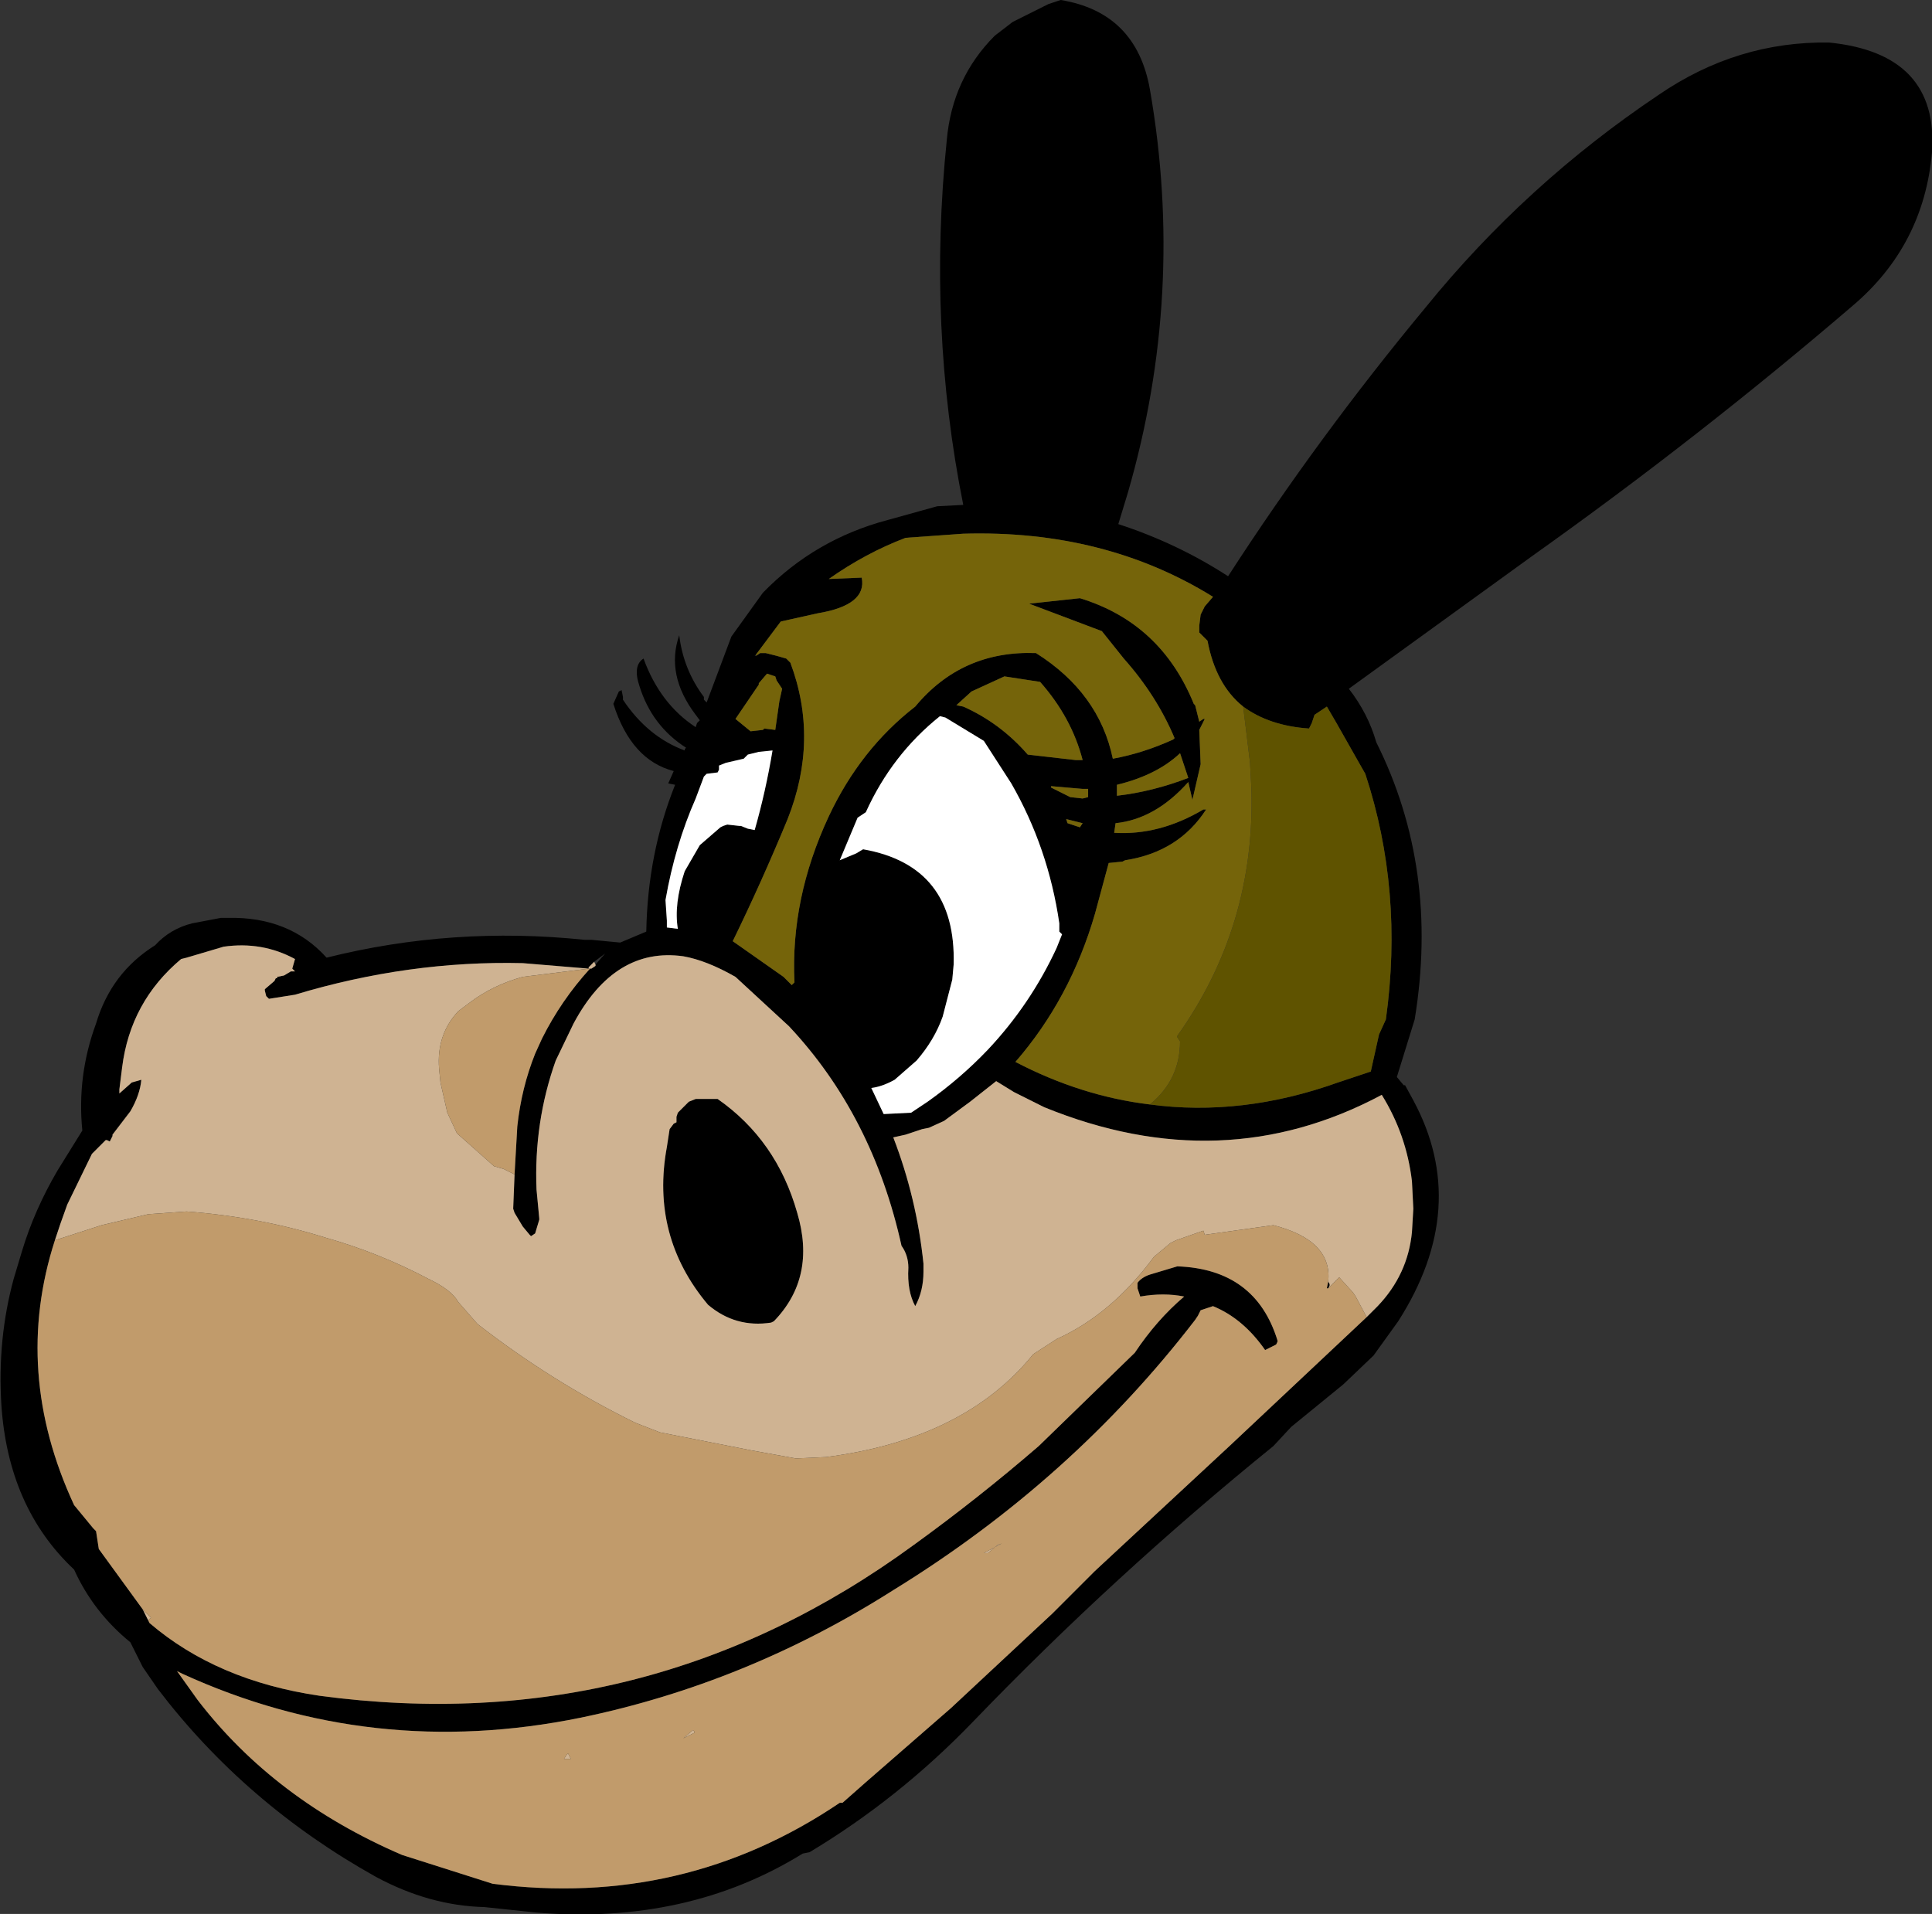 <?xml version="1.0" encoding="UTF-8" standalone="no"?>
<svg xmlns:xlink="http://www.w3.org/1999/xlink" height="69.75px" width="70.4px" xmlns="http://www.w3.org/2000/svg">
  <rect width="100%" height="100%" fill="#333333" stroke="none"/>
  <g transform="matrix(1.0, 0.0, 0.0, 1.0, 39.5, 34.75)">
    <path d="M30.9 -29.2 Q30.6 -25.8 28.0 -23.6 22.4 -18.8 16.35 -14.5 L9.65 -9.65 Q10.35 -8.75 10.65 -7.7 12.95 -3.1 12.05 2.4 L11.4 4.5 11.65 4.8 11.7 4.8 12.0 5.35 Q14.1 9.25 11.45 13.4 L10.55 14.65 9.45 15.7 7.55 17.25 6.9 17.95 Q1.1 22.65 -4.05 28.0 -6.75 30.8 -10.0 32.75 L-10.25 32.8 Q-14.45 35.4 -19.95 34.95 L-21.85 34.75 Q-23.85 34.7 -25.8 33.65 -30.55 31.0 -33.75 26.8 L-34.3 26.0 -34.55 25.5 -34.75 25.1 Q-36.1 24.0 -36.8 22.45 -39.2 20.2 -39.45 16.45 -39.6 14.05 -39.0 11.85 L-38.7 10.85 Q-38.25 9.35 -37.4 7.9 L-36.5 6.45 Q-36.7 4.45 -36.0 2.55 -35.45 0.7 -33.85 -0.3 -33.3 -0.9 -32.5 -1.1 L-31.45 -1.3 -31.2 -1.3 Q-28.95 -1.35 -27.6 0.15 -23.0 -1.0 -18.2 -0.5 L-17.95 -0.5 -16.9 -0.4 -15.95 -0.8 Q-15.9 -3.65 -14.9 -6.15 L-15.15 -6.2 -14.95 -6.65 Q-16.5 -7.05 -17.15 -9.1 L-16.95 -9.55 -16.85 -9.6 -16.8 -9.35 -16.8 -9.25 Q-15.9 -7.9 -14.55 -7.4 L-14.55 -7.45 -14.5 -7.5 Q-15.75 -8.3 -16.2 -9.75 -16.45 -10.5 -16.05 -10.75 -15.45 -9.1 -14.15 -8.25 L-14.1 -8.4 -14.0 -8.5 -14.15 -8.7 Q-15.25 -10.15 -14.75 -11.6 -14.6 -10.35 -13.85 -9.35 L-13.85 -9.25 -13.75 -9.15 -12.85 -11.55 -11.7 -13.15 Q-9.8 -15.1 -7.15 -15.8 L-5.35 -16.3 -4.4 -16.35 Q-5.7 -22.85 -5.0 -29.65 -4.8 -31.9 -3.25 -33.45 L-2.6 -33.95 -1.3 -34.6 -0.85 -34.75 Q1.9 -34.3 2.4 -31.5 3.7 -24.05 1.6 -16.8 L1.25 -15.65 Q3.4 -14.95 5.25 -13.75 8.55 -18.85 12.45 -23.55 16.1 -28.05 20.95 -31.3 23.8 -33.25 27.15 -33.2 31.15 -32.8 30.9 -29.2 M5.8 -9.0 Q4.8 -9.8 4.5 -11.4 L4.3 -11.6 4.2 -11.7 4.2 -11.95 4.25 -12.35 4.4 -12.65 4.7 -13.0 Q0.75 -15.45 -4.4 -15.3 L-6.5 -15.15 Q-7.95 -14.6 -9.3 -13.65 L-8.1 -13.7 Q-7.9 -12.7 -9.7 -12.4 L-11.05 -12.1 -11.95 -10.9 -12.0 -10.85 -11.95 -10.85 -11.8 -10.95 -11.6 -10.95 -11.2 -10.85 -10.85 -10.75 -10.7 -10.6 Q-9.65 -7.8 -10.8 -4.9 -11.75 -2.6 -12.8 -0.45 L-10.95 0.85 -10.8 1.0 -10.65 1.15 -10.55 1.05 Q-10.7 -2.0 -9.3 -5.0 -8.15 -7.45 -6.15 -9.0 -4.45 -11.05 -1.75 -10.95 0.55 -9.5 1.05 -7.1 2.15 -7.3 3.25 -7.8 L3.3 -7.85 Q2.65 -9.4 1.45 -10.75 L0.65 -11.75 -2.0 -12.75 -0.15 -12.95 Q2.8 -12.05 4.0 -9.1 L4.05 -9.05 4.2 -8.45 4.35 -8.55 4.4 -8.55 4.2 -8.15 4.25 -6.9 3.95 -5.6 3.8 -6.25 Q2.6 -4.9 1.15 -4.75 L1.1 -4.4 Q2.75 -4.3 4.35 -5.25 L4.45 -5.25 Q3.45 -3.7 1.5 -3.4 L1.4 -3.35 0.9 -3.3 0.4 -1.45 Q-0.5 1.65 -2.5 3.95 -0.1 5.2 2.4 5.5 5.75 5.95 9.25 4.7 L10.45 4.3 10.75 2.95 11.0 2.4 Q11.65 -2.3 10.25 -6.55 L10.05 -6.9 9.2 -8.4 8.85 -9.0 8.4 -8.7 8.3 -8.4 8.2 -8.2 Q6.75 -8.3 5.8 -9.0 M1.2 -5.75 Q2.5 -5.9 3.8 -6.4 L3.5 -7.3 Q2.65 -6.5 1.2 -6.15 L1.2 -5.75 M10.3 13.25 L10.7 12.85 Q11.8 11.7 11.95 10.15 L12.0 9.3 11.95 8.3 Q11.75 6.6 10.85 5.15 5.05 8.25 -1.45 5.6 L-2.55 5.05 -3.2 4.65 -4.15 5.4 -5.1 6.1 -5.65 6.35 -5.9 6.4 -6.5 6.6 -6.95 6.7 Q-6.1 8.9 -5.85 11.3 L-5.85 11.6 Q-5.85 12.3 -6.15 12.85 -6.45 12.3 -6.4 11.45 -6.4 11.0 -6.65 10.65 -7.7 5.9 -10.75 2.65 L-12.7 0.85 Q-13.75 0.25 -14.6 0.1 -17.1 -0.25 -18.6 2.55 L-19.25 3.9 Q-20.05 6.15 -19.95 8.6 L-19.85 9.65 -19.85 9.7 -20.0 10.2 -20.15 10.3 -20.2 10.25 -20.45 9.95 -20.75 9.45 -20.8 9.3 -20.75 8.05 -20.65 6.3 Q-20.5 4.9 -20.0 3.65 L-19.75 3.1 Q-19.05 1.7 -18.0 0.55 L-17.95 0.55 -17.8 0.45 -17.8 0.4 -17.45 0.0 -17.85 0.3 -18.05 0.5 -18.05 0.55 -20.45 0.35 Q-24.6 0.25 -28.75 1.5 L-29.7 1.65 -29.8 1.55 -29.85 1.35 -29.85 1.3 -29.5 1.0 -29.45 0.9 -29.4 0.9 -29.4 0.85 -29.15 0.8 -28.9 0.65 -28.75 0.65 -28.85 0.55 -28.75 0.2 Q-29.95 -0.45 -31.35 -0.25 L-32.7 0.15 -32.9 0.2 Q-34.75 1.75 -35.05 4.15 L-35.15 4.95 -35.15 5.1 -34.7 4.7 -34.35 4.6 Q-34.4 5.15 -34.75 5.75 L-35.4 6.6 -35.4 6.65 -35.5 6.85 -35.6 6.8 -35.65 6.8 -36.15 7.3 -37.05 9.15 -37.3 9.85 -37.5 10.45 Q-39.05 15.25 -36.8 20.1 L-36.1 20.95 -36.0 21.05 -35.9 21.7 -34.3 23.9 -34.1 24.3 -34.05 24.4 Q-31.6 26.5 -27.85 27.05 -15.9 28.65 -6.2 21.55 -3.85 19.85 -1.65 17.95 L1.85 14.55 Q2.65 13.35 3.65 12.5 2.9 12.35 2.05 12.5 L2.0 12.35 1.95 12.2 1.95 12.0 Q2.1 11.8 2.4 11.7 L3.4 11.4 Q6.25 11.5 7.05 14.1 L7.05 14.15 7.0 14.25 6.6 14.45 Q5.8 13.3 4.7 12.85 L4.25 13.0 4.15 13.2 4.05 13.35 Q-0.45 19.2 -6.95 23.2 -12.3 26.6 -18.35 27.85 -25.95 29.4 -32.85 26.25 L-33.05 26.15 -32.3 27.2 Q-29.5 30.85 -24.85 32.85 L-21.55 33.9 Q-14.6 34.8 -8.9 30.95 L-8.8 30.95 -7.95 30.2 -4.85 27.5 -1.15 24.05 0.4 22.5 5.3 17.95 10.3 13.25 M8.9 11.95 L8.95 12.05 8.95 12.1 8.9 12.2 8.85 12.2 8.9 11.95 M-11.55 -10.2 L-11.85 -9.85 -11.85 -9.8 -12.7 -8.55 -12.15 -8.1 -11.7 -8.15 -11.65 -8.2 -11.25 -8.15 -11.1 -9.2 -11.0 -9.65 -11.2 -9.95 -11.25 -10.1 -11.55 -10.2 M-12.4 -7.1 L-13.05 -6.95 -13.3 -6.85 -13.3 -6.7 -13.35 -6.6 -13.75 -6.55 -13.85 -6.45 -14.15 -5.65 Q-14.9 -3.95 -15.25 -1.95 L-15.2 -1.2 -15.2 -0.95 -14.8 -0.9 Q-14.95 -1.8 -14.55 -3.0 L-14.0 -3.95 -13.25 -4.6 -13.15 -4.65 -13.0 -4.7 -12.55 -4.65 -12.5 -4.65 -12.25 -4.55 -12.0 -4.5 Q-11.6 -5.9 -11.35 -7.4 L-11.85 -7.35 -12.25 -7.25 -12.4 -7.1 M-2.9 -10.1 L-4.1 -9.55 -4.65 -9.05 -4.4 -9.0 Q-3.05 -8.4 -2.05 -7.25 L-0.3 -7.05 -0.05 -7.05 Q-0.45 -8.6 -1.6 -9.9 L-2.9 -10.1 M-3.65 -7.75 L-5.05 -8.6 -5.25 -8.65 Q-7.0 -7.25 -7.95 -5.15 L-8.25 -4.95 -8.9 -3.4 -8.3 -3.65 -8.05 -3.8 Q-4.65 -3.2 -4.75 0.4 L-4.8 0.95 -5.15 2.3 Q-5.45 3.15 -6.1 3.9 L-6.9 4.6 Q-7.35 4.85 -7.75 4.9 L-7.3 5.85 -6.3 5.8 -5.7 5.4 Q-4.5 4.55 -3.5 3.5 -1.95 1.85 -1.0 -0.2 L-0.8 -0.7 -0.9 -0.8 -0.9 -1.1 Q-1.3 -3.85 -2.65 -6.2 L-3.65 -7.75 M-1.2 -6.05 L-0.5 -5.7 -0.05 -5.65 0.15 -5.7 0.15 -6.0 -0.05 -6.0 -1.2 -6.1 -1.2 -6.05 M-0.6 -4.75 L-0.15 -4.6 -0.05 -4.75 -0.65 -4.9 -0.6 -4.75 M-13.35 5.3 Q-11.2 6.8 -10.45 9.45 -9.75 11.8 -11.3 13.4 L-11.4 13.45 Q-12.7 13.65 -13.7 12.8 -15.8 10.3 -15.2 7.05 L-15.1 6.4 -14.95 6.2 -14.85 6.15 -14.85 5.95 -14.8 5.8 -14.4 5.4 -14.15 5.3 -13.55 5.3 -13.35 5.3" fill="#000000" fill-rule="evenodd" stroke="none"/>
    <path d="M-11.95 -10.9 L-11.05 -12.1 -9.7 -12.4 Q-7.9 -12.7 -8.1 -13.7 L-9.3 -13.65 Q-7.95 -14.6 -6.5 -15.15 L-4.4 -15.3 Q0.75 -15.45 4.7 -13.0 L4.4 -12.65 4.25 -12.35 4.2 -11.95 4.2 -11.7 4.3 -11.6 4.5 -11.4 Q4.8 -9.8 5.8 -9.0 L6.05 -6.95 6.1 -6.0 Q6.25 -1.0 3.4 3.0 L3.4 3.05 3.5 3.2 Q3.5 4.6 2.4 5.5 -0.1 5.2 -2.5 3.95 -0.5 1.65 0.4 -1.45 L0.9 -3.3 1.4 -3.35 1.5 -3.4 Q3.45 -3.7 4.45 -5.25 L4.35 -5.25 Q2.75 -4.3 1.1 -4.4 L1.15 -4.75 Q2.6 -4.9 3.8 -6.25 L3.95 -5.6 4.25 -6.9 4.2 -8.15 4.4 -8.55 4.35 -8.55 4.2 -8.45 4.05 -9.05 4.0 -9.1 Q2.8 -12.05 -0.15 -12.95 L-2.0 -12.75 0.65 -11.75 1.45 -10.75 Q2.65 -9.4 3.3 -7.85 L3.25 -7.8 Q2.15 -7.3 1.05 -7.1 0.55 -9.5 -1.75 -10.95 -4.45 -11.05 -6.15 -9.0 -8.15 -7.45 -9.3 -5.0 -10.7 -2.0 -10.55 1.05 L-10.65 1.15 -10.8 1.0 -10.95 0.85 -12.8 -0.45 Q-11.75 -2.6 -10.8 -4.9 -9.65 -7.8 -10.7 -10.6 L-10.85 -10.75 -11.2 -10.85 -11.6 -10.95 -11.8 -10.95 -11.95 -10.85 -11.95 -10.9 M1.2 -5.75 L1.2 -6.15 Q2.65 -6.5 3.5 -7.3 L3.8 -6.4 Q2.5 -5.9 1.2 -5.75 M-11.55 -10.2 L-11.25 -10.1 -11.2 -9.95 -11.0 -9.65 -11.1 -9.2 -11.25 -8.15 -11.65 -8.2 -11.7 -8.15 -12.15 -8.1 -12.7 -8.55 -11.85 -9.8 -11.85 -9.85 -11.55 -10.2 M-2.9 -10.1 L-1.6 -9.9 Q-0.45 -8.6 -0.05 -7.05 L-0.3 -7.05 -2.05 -7.25 Q-3.05 -8.4 -4.4 -9.0 L-4.65 -9.05 -4.1 -9.55 -2.9 -10.1 M-0.6 -4.75 L-0.65 -4.9 -0.05 -4.75 -0.15 -4.6 -0.6 -4.75 M-1.2 -6.05 L-1.2 -6.1 -0.05 -6.0 0.15 -6.0 0.15 -5.7 -0.05 -5.65 -0.5 -5.7 -1.2 -6.05" fill="#75640a" fill-rule="evenodd" stroke="none"/>
    <path d="M2.4 5.5 Q3.5 4.6 3.5 3.2 L3.4 3.05 3.4 3.0 Q6.25 -1.0 6.1 -6.0 L6.05 -6.95 5.8 -9.0 Q6.75 -8.3 8.2 -8.2 L8.3 -8.4 8.4 -8.7 8.85 -9.0 9.2 -8.4 10.05 -6.9 10.25 -6.55 Q11.65 -2.3 11.0 2.4 L10.75 2.95 10.45 4.3 9.25 4.7 Q5.75 5.95 2.4 5.5" fill="#5f5300" fill-rule="evenodd" stroke="none"/>
    <path d="M10.3 13.25 L9.9 12.5 9.8 12.35 9.3 11.8 8.9 12.2 8.95 12.1 8.95 12.05 8.9 11.95 Q9.05 10.45 6.9 9.9 L4.4 10.25 4.35 10.1 3.35 10.45 3.15 10.55 2.55 11.05 Q1.0 13.15 -1.0 14.05 L-1.85 14.6 Q-4.35 17.7 -9.4 18.35 L-10.5 18.4 -12.15 18.1 -15.45 17.45 -16.35 17.1 Q-19.4 15.6 -22.1 13.5 L-22.8 12.7 Q-23.05 12.25 -23.9 11.85 -25.7 10.9 -27.65 10.35 -30.05 9.6 -32.7 9.4 L-34.1 9.5 -35.8 9.9 -37.5 10.45 -37.3 9.85 -37.05 9.15 -36.15 7.3 -35.65 6.8 -35.6 6.8 -35.5 6.85 -35.4 6.65 -35.4 6.6 -34.75 5.75 Q-34.4 5.15 -34.35 4.6 L-34.7 4.7 -35.15 5.1 -35.15 4.95 -35.05 4.15 Q-34.75 1.75 -32.9 0.2 L-32.7 0.15 -31.35 -0.25 Q-29.95 -0.45 -28.75 0.2 L-28.85 0.55 -28.75 0.65 -28.9 0.65 -29.15 0.8 -29.4 0.85 -29.4 0.9 -29.45 0.9 -29.5 1.0 -29.85 1.3 -29.85 1.35 -29.8 1.55 -29.7 1.65 -28.75 1.5 Q-24.6 0.25 -20.45 0.35 L-18.05 0.55 -20.45 0.85 Q-21.55 1.15 -22.4 1.8 L-22.8 2.1 Q-23.6 2.95 -23.5 4.2 L-23.45 4.7 -23.2 5.8 -22.85 6.55 -21.5 7.75 -21.15 7.85 -20.75 8.05 -20.8 9.3 -20.75 9.45 -20.45 9.95 -20.2 10.25 -20.15 10.3 -20.0 10.2 -19.85 9.7 -19.85 9.65 -19.95 8.6 Q-20.05 6.15 -19.25 3.9 L-18.6 2.55 Q-17.1 -0.25 -14.6 0.1 -13.75 0.25 -12.7 0.85 L-10.75 2.65 Q-7.7 5.9 -6.65 10.65 -6.4 11.0 -6.4 11.45 -6.45 12.3 -6.15 12.85 -5.85 12.3 -5.85 11.6 L-5.85 11.3 Q-6.1 8.9 -6.95 6.7 L-6.5 6.6 -5.9 6.4 -5.65 6.35 -5.1 6.1 -4.15 5.4 -3.2 4.65 -2.55 5.05 -1.45 5.6 Q5.05 8.25 10.85 5.15 11.75 6.6 11.95 8.3 L12.0 9.3 11.95 10.15 Q11.8 11.7 10.7 12.85 L10.3 13.25 M-34.1 24.3 L-34.3 23.9 -34.0 24.2 -34.1 24.3 M-13.35 5.3 L-13.55 5.3 -14.15 5.3 -14.4 5.4 -14.8 5.8 -14.85 5.95 -14.85 6.15 -14.95 6.2 -15.1 6.4 -15.2 7.05 Q-15.8 10.3 -13.7 12.8 -12.7 13.65 -11.4 13.45 L-11.3 13.4 Q-9.75 11.8 -10.45 9.45 -11.2 6.8 -13.35 5.3 M-17.85 0.3 L-17.8 0.4 -17.8 0.45 -17.95 0.55 -18.0 0.55 -18.05 0.55 -18.05 0.5 -17.85 0.3 M-3.5 21.85 L-3.65 21.85 -3.0 21.5 -3.15 21.55 -3.5 21.85 M-18.8 29.15 L-18.75 29.25 -18.7 29.35 -18.95 29.35 -18.85 29.2 -18.8 29.15 M-14.6 28.6 L-14.25 28.3 -14.2 28.35 -14.2 28.4 -14.6 28.6" fill="#cfb392" fill-rule="evenodd" stroke="none"/>
    <path d="M8.9 12.2 L9.3 11.8 9.8 12.35 9.9 12.5 10.3 13.25 5.3 17.95 0.4 22.5 -1.15 24.05 -4.85 27.5 -7.95 30.2 -8.8 30.95 -8.9 30.95 Q-14.6 34.8 -21.55 33.9 L-24.85 32.85 Q-29.5 30.85 -32.3 27.2 L-33.05 26.15 -32.85 26.25 Q-25.95 29.4 -18.35 27.85 -12.3 26.6 -6.95 23.2 -0.45 19.2 4.05 13.35 L4.15 13.2 4.25 13.0 4.7 12.85 Q5.8 13.3 6.6 14.45 L7.0 14.25 7.05 14.15 7.05 14.1 Q6.25 11.5 3.4 11.4 L2.4 11.7 Q2.1 11.8 1.95 12.0 L1.95 12.2 2.0 12.35 2.05 12.5 Q2.9 12.35 3.65 12.5 2.65 13.35 1.85 14.55 L-1.65 17.95 Q-3.85 19.85 -6.2 21.55 -15.9 28.65 -27.85 27.05 -31.6 26.5 -34.05 24.4 L-34.1 24.3 -34.0 24.2 -34.3 23.9 -35.9 21.7 -36.0 21.05 -36.1 20.95 -36.8 20.1 Q-39.05 15.25 -37.5 10.45 L-35.8 9.9 -34.1 9.5 -32.7 9.4 Q-30.05 9.6 -27.65 10.35 -25.7 10.9 -23.9 11.85 -23.05 12.25 -22.8 12.7 L-22.1 13.5 Q-19.4 15.6 -16.35 17.1 L-15.45 17.45 -12.15 18.1 -10.5 18.4 -9.4 18.35 Q-4.35 17.7 -1.85 14.6 L-1.0 14.05 Q1.0 13.15 2.55 11.05 L3.15 10.55 3.35 10.45 4.35 10.1 4.4 10.25 6.9 9.9 Q9.05 10.45 8.9 11.95 L8.85 12.2 8.9 12.2 M-20.75 8.05 L-21.15 7.85 -21.5 7.75 -22.85 6.55 -23.2 5.8 -23.45 4.7 -23.5 4.2 Q-23.6 2.95 -22.8 2.1 L-22.4 1.8 Q-21.55 1.15 -20.45 0.85 L-18.05 0.55 -18.0 0.55 Q-19.05 1.7 -19.75 3.1 L-20.0 3.65 Q-20.5 4.9 -20.65 6.3 L-20.75 8.05 M-3.5 21.85 L-3.15 21.55 -3.0 21.5 -3.65 21.85 -3.5 21.85 M-14.6 28.6 L-14.2 28.4 -14.2 28.35 -14.25 28.3 -14.6 28.6 M-18.8 29.15 L-18.85 29.2 -18.95 29.35 -18.7 29.35 -18.75 29.25 -18.8 29.15" fill="#c19b6b" fill-rule="evenodd" stroke="none"/>
    <path d="M-12.4 -7.1 L-12.25 -7.25 -11.85 -7.35 -11.35 -7.4 Q-11.6 -5.9 -12.0 -4.5 L-12.25 -4.55 -12.5 -4.65 -12.55 -4.65 -13.0 -4.7 -13.15 -4.65 -13.25 -4.6 -14.0 -3.95 -14.55 -3.0 Q-14.95 -1.8 -14.8 -0.9 L-15.2 -0.95 -15.2 -1.2 -15.25 -1.95 Q-14.9 -3.95 -14.15 -5.65 L-13.85 -6.45 -13.75 -6.55 -13.35 -6.6 -13.3 -6.7 -13.3 -6.85 -13.05 -6.95 -12.4 -7.1 M-3.65 -7.75 L-2.65 -6.2 Q-1.3 -3.85 -0.9 -1.1 L-0.9 -0.8 -0.8 -0.7 -1.0 -0.2 Q-1.95 1.85 -3.5 3.5 -4.5 4.55 -5.7 5.4 L-6.3 5.8 -7.3 5.85 -7.75 4.9 Q-7.35 4.85 -6.9 4.6 L-6.1 3.9 Q-5.45 3.15 -5.15 2.3 L-4.8 0.95 -4.75 0.4 Q-4.65 -3.2 -8.05 -3.8 L-8.3 -3.65 -8.9 -3.4 -8.25 -4.95 -7.95 -5.15 Q-7.0 -7.25 -5.25 -8.65 L-5.05 -8.6 -3.65 -7.75" fill="#ffffff" fill-rule="evenodd" stroke="none"/>
  </g>
</svg>
